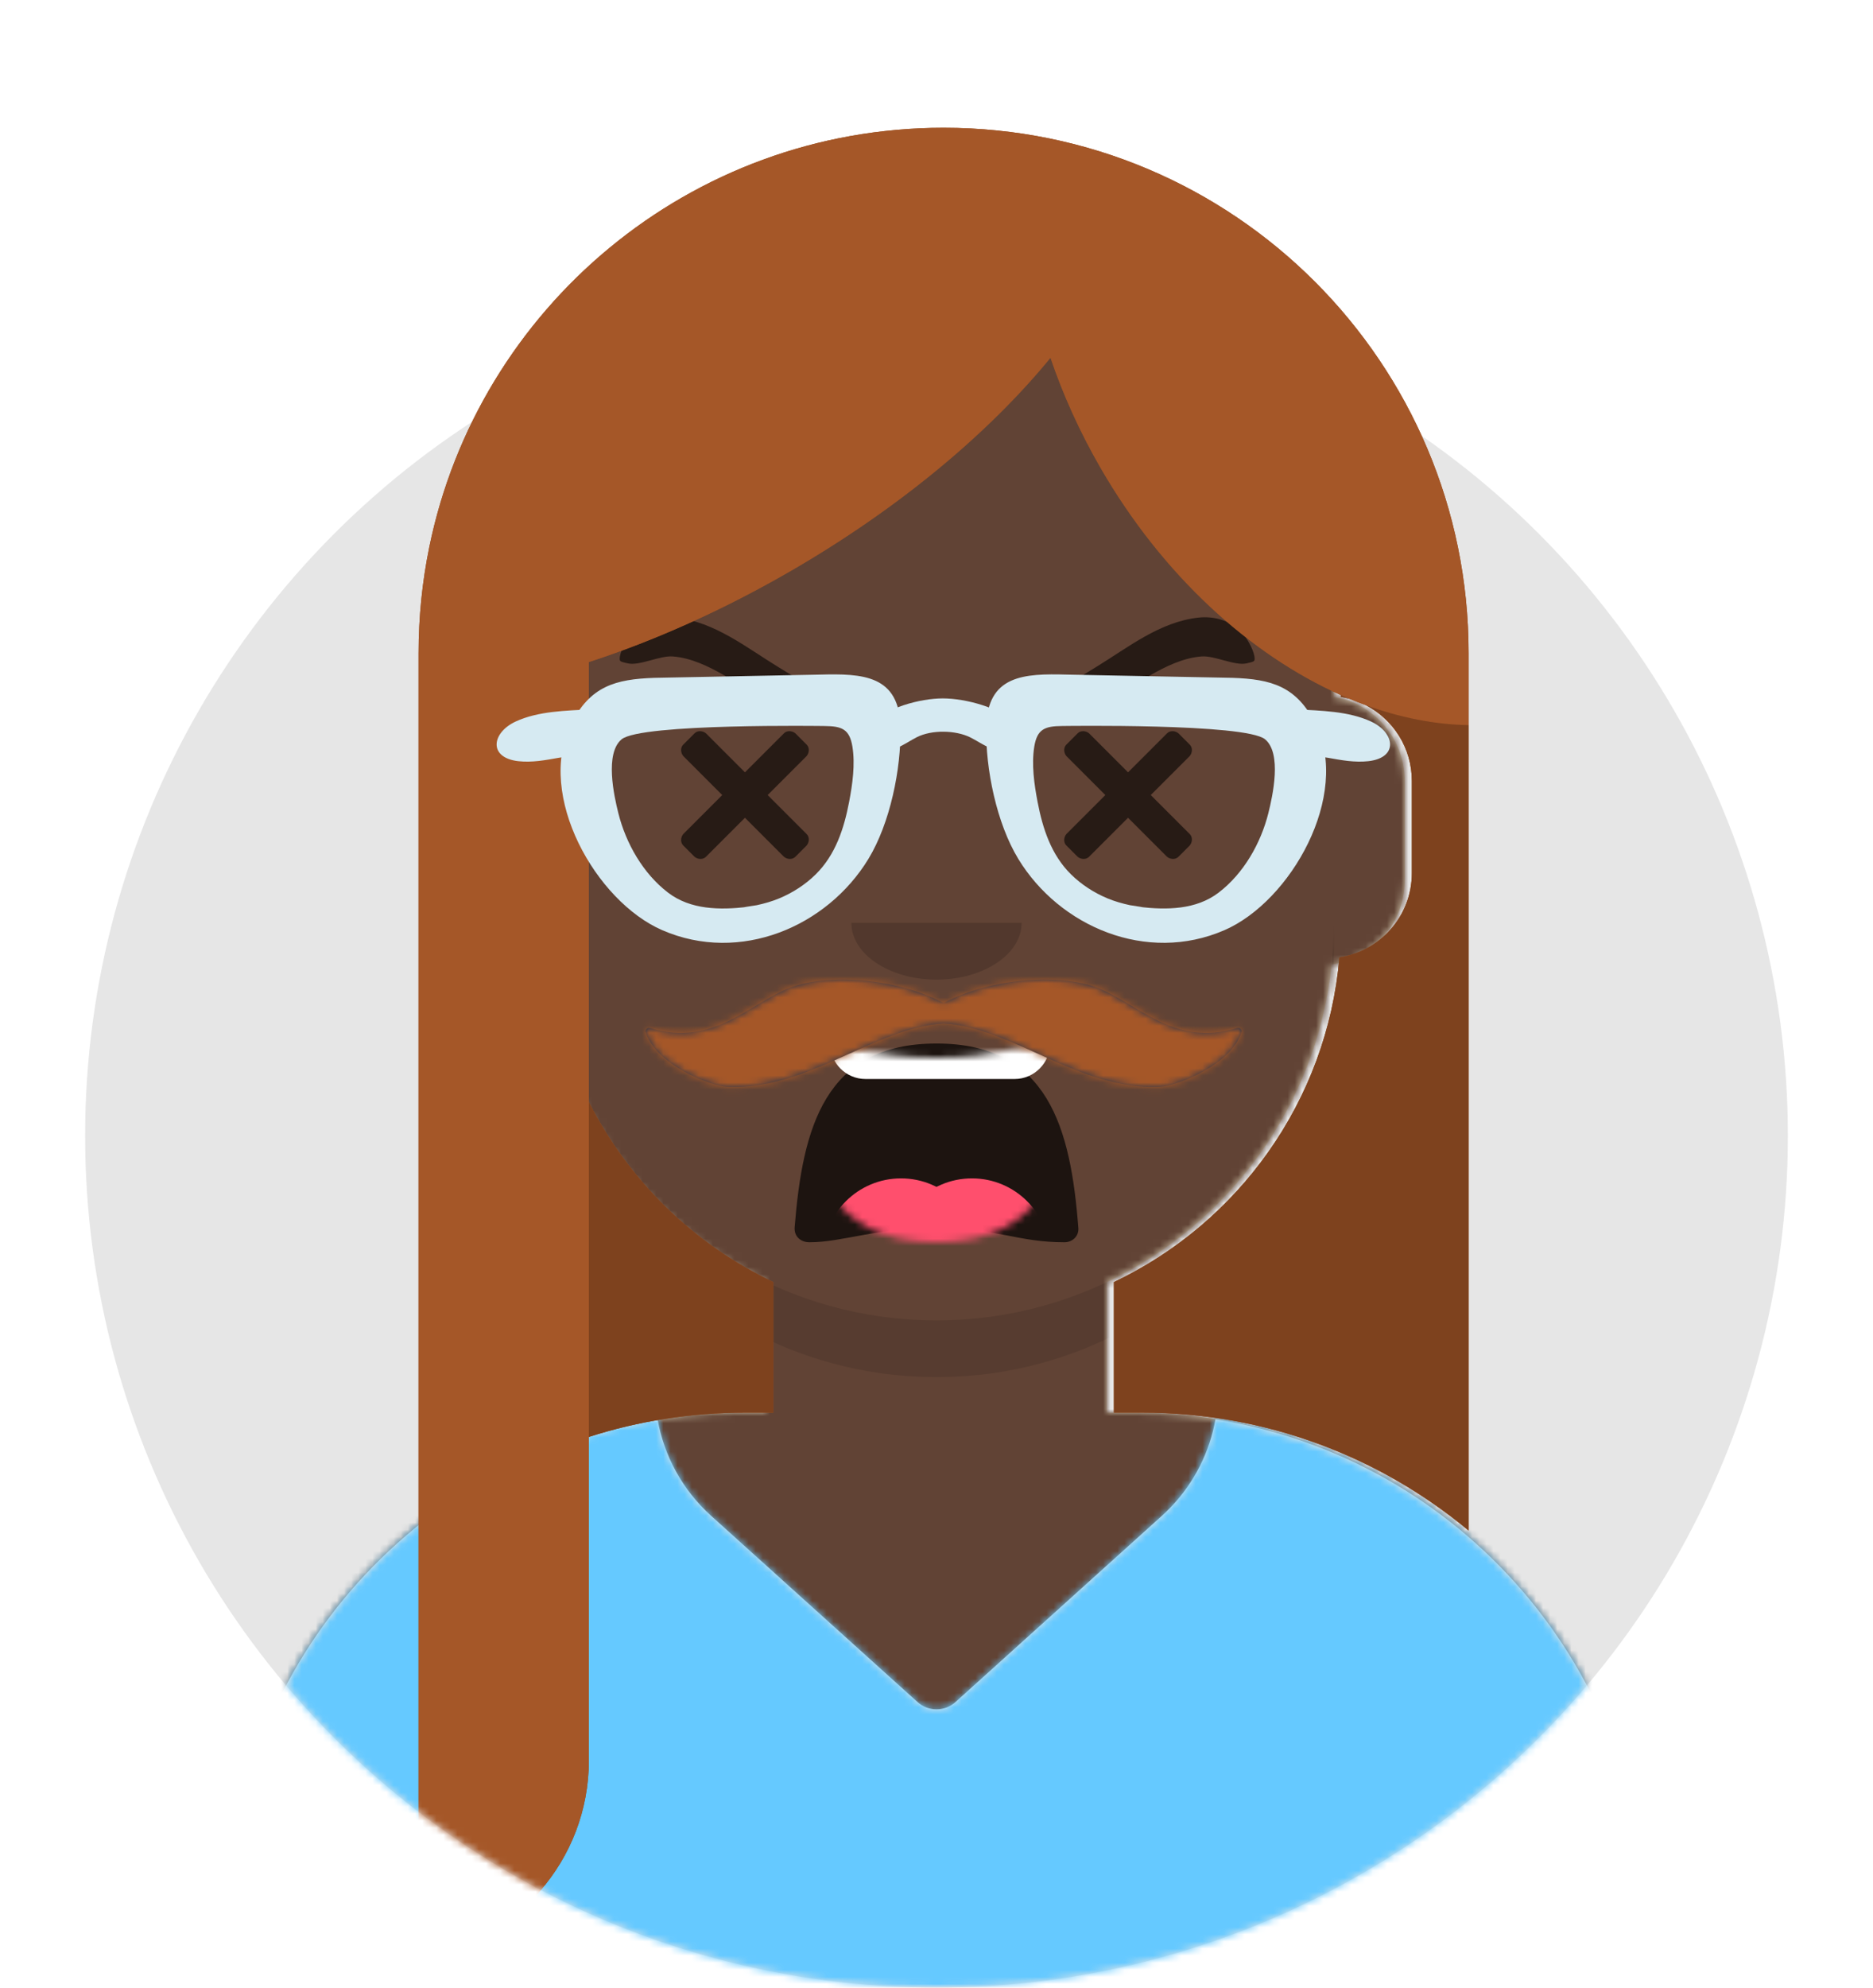 <svg xmlns="http://www.w3.org/2000/svg" xmlns:xlink="http://www.w3.org/1999/xlink" width="264px" height="280px" viewBox="0 0 264 280" version="1.1">
    <title>Avataaar/Circle</title>
    <desc>Created with python_avataaars</desc>
    <defs>
        <circle id="circle_path-1" cx="120" cy="120" r="120" />
        <path d="M-3.19744231e-14,160 L-3.19744231e-14,-1.42108547e-14 L264,-1.42108547e-14 L264,160 L252,160 C252,226.274 198.274,280 132,280 C65.726,280 12,226.274 12,160 L12,160 L-3.19744231e-14,160 Z" id="circle_path-3" />
        <path d="M100,0 C130.928,-5.68137151e-15 156,25.072 156,56 L156.001,62.166 C161.676,63.119 166,68.054 166,74 L166,88 C166,94.052 161.519,99.058 155.694,99.881 C153.628,119.686 141.238,136.422 124.001,144.61 L124,163 L128,163 C167.765,163 200,195.235 200,235 L200,244 L0,244 L0,235 C-4.86974701e-15,195.235 32.235,163 72,163 L76,163 L76,144.611 C58.763,136.422 46.372,119.687 44.305,99.881 C38.481,99.058 34,94.052 34,88 L34,74 C34,68.054 38.325,63.118 44,62.166 L44,56 C44,25.072 69.072,5.68137151e-15 100,0 Z" id="circle_path-5" />
        <path d="M83,36.348 C83,52.629 105.162,65.828 132.5,65.828 C159.838,65.828 182,52.629 182,36.348 C182,34.985 181.845,33.645 181.544,32.331 C210.784,41.488 232,68.792 232,101.052 L232,110 L32,110 L32,101.052 C32,68.397 53.739,40.82 83.534,32.002 C83.182,33.421 83,34.871 83,36.348 Z" id="circle_path-7" />
        <rect id="circle_path-9" x="0" y="0" width="264" height="280" />
        <path d="M74,0 C114.869,0 148,33.131 148,74 L148,84.148 L148,197.608 C135.525,187.237 119.491,181 102,181 L102,181 L98,181 L98,162.611 C115.531,154.283 128.048,137.115 129.791,116.867 C135.569,116.002 140,111.019 140,105 L140,105 L140,92 C140,87.354 137.359,83.324 133.497,81.33 C132.724,81.05 131.952,80.748 131.181,80.426 C130.795,80.32 130.401,80.233 130,80.166 L130,80.166 L130,79.917 C117.224,74.234 104.878,63.071 96.11,47.885 C93.175,42.801 90.831,37.595 89.066,32.397 C80.431,42.941 67.745,53.602 52.342,62.495 C42.778,68.017 33.147,72.291 24,75.266 L24,137.247 C29.602,148.318 38.773,157.278 50,162.611 L50,162.611 L50,181 L46,181 C38.327,181 30.935,182.2 24,184.423 L24,230 C24,244.106 13.569,255.776 0,257.716 L0,74 C0,33.131 33.131,0 74,0 Z" id="circle_path-11" />
    </defs>
    <g id="circle_Avataaar/Circle" stroke="none" stroke-width="1" fill="none" fill-rule="evenodd">
        <g id="circle_Circle" transform="translate(12, 40)">
            <mask id="circle_mask-2" fill="white">
                <use xlink:href="#circle_path-1" />
            </mask>
            <use id="circle_Circle-Background" fill="#E6E6E6" xlink:href="#circle_path-1" />
            <g id="circle_Fabric-Color" mask="url(#circle_mask-2)" fill="">
                <rect id="circle_🖍Color" x="0" y="0" width="240" height="240" />
            </g>
        </g>
        <mask id="circle_mask-4" fill="white">
            <use xlink:href="#circle_path-3" />
        </mask>
        <g id="circle_Mask" />
        <g id="circle_Avataaar" mask="url(#circle_mask-4)">
            <g id="circle_Body" transform="translate(32, 36)">
                <mask id="circle_mask-6" fill="white">
                    <use xlink:href="#circle_path-5" />
                </mask>
                <use fill="#D0C6AC" xlink:href="#circle_path-5" />
                <g id="circle_Skin-Color" mask="url(#circle_mask-6)" fill="#614335">
                    <g transform="translate(-32, 0)" id="circle_Color">
                        <rect x="0" y="0" width="264" height="244" />
                    </g>
                </g>
                <path d="M44,94 C44,124.928 69.072,150 100,150 C130.928,150 156,124.928 156,94 L156,94 L156,102 C156,132.928 130.928,158 100,158 C69.072,158 44,132.928 44,102 Z" id="circle_Neck-Shadow" fill-opacity="0.1" fill="#000000" mask="url(#circle_mask-6)" />
            </g>
            <g id="circle_Clothing" transform="translate(0, 170)">
                
            <defs>
        <path d="M232,101.052 L232,110 L32,110 L32,101.052 C32,65.138 58.294,35.366 92.681,29.936 C93.584,35.007 96.117,39.825 100.236,43.539 L100.236,43.539 L129.321,69.768 C130.843,71.14 133.157,71.14 134.679,69.768 L134.679,69.768 L163.764,43.539 C164.189,43.155 164.601,42.756 164.998,42.343 C168.414,38.788 170.517,34.453 171.319,29.939 C205.707,35.367 232,65.139 232,101.052 Z" id="shirt_v_neck_path-1" />
    </defs>
    <g id="shirt_v_neck_Clothing/Shirt-V-Neck" stroke="none" stroke-width="1" fill="none" fill-rule="evenodd">
        <mask id="shirt_v_neck_mask-2" fill="white">
            <use xlink:href="#shirt_v_neck_path-1" />
        </mask>
        <use id="shirt_v_neck_Clothes" fill="#E6E6E6" xlink:href="#shirt_v_neck_path-1" />
        <g id="shirt_v_neck_Fabric-Color" mask="url(#shirt_v_neck_mask-2)" fill="#65C9FF">
            <rect id="shirt_v_neck_🖍Color" x="0" y="0" width="264" height="110" />
        </g>
    </g>
</g>
            <g id="circle_Face" transform="translate(76, 82)" fill="#000000">
                <g id="circle_Mouth" transform="translate(2, 52)">    
                    
                <defs>
        <path d="M34.008,15.136 C35.128,29.124 38.235,40.993 53.996,41 C69.758,41.007 72.917,29.057 73.994,15.006 C74.081,13.876 73.174,13 72.037,13 C65.351,13 62.67,14.994 53.989,15 C45.309,15.006 40.757,13 36.092,13 C34.949,13 33.896,13.737 34.008,15.136 Z" id="scream_open_path-1" />
    </defs>
    <g id="scream_open_Mouth/Scream-Open" stroke="none" stroke-width="1" fill="none" fill-rule="evenodd">
        <mask id="scream_open_mask-2" fill="white">
            <use xlink:href="#scream_open_path-1" />
        </mask>
        <use id="scream_open_Mouth" fill-opacity="0.7" fill="#000000" transform="translate(54, 27) scale(1, -1) translate(-54, -27) " xlink:href="#scream_open_path-1" />
        <path d="M44,2 L65,2 C67.761,2 70,4.239 70,7 L70,13 C70,15.761 67.761,18 65,18 L44,18 C41.239,18 39,15.761 39,13 L39,7 C39,4.239 41.239,2 44,2 Z" id="scream_open_Teeth" fill="#FFFFFF" mask="url(#scream_open_mask-2)" />
        <g id="scream_open_Tongue" mask="url(#scream_open_mask-2)" fill="#FF4F6D">
            <g transform="translate(38, 32)" id="scream_open_Say-ahhhh">
                <circle cx="11" cy="11" r="11" />
                <circle cx="21" cy="11" r="11" />
            </g>
        </g>
    </g>
</g>
                <g id="circle_Nose" transform="translate(28, 40)" fill-opacity="0.16">
                    
                <g id="default_Nose/Default" stroke="none" stroke-width="1" fill="none" fill-rule="evenodd" fill-opacity="0.16">
        <path d="M16,8 C16,12.418 21.373,16 28,16 L28,16 C34.627,16 40,12.418 40,8" id="default_Nose" fill="#000000" />
    </g>
</g>
                <g id="circle_Eyes" transform="translate(0, 8)">
                    
                <g id="x_dizzy_Eyes/X-Dizzy-😵" stroke="none" stroke-width="1" fill="none" fill-rule="evenodd" fill-opacity="0.6">
        <path d="M23.5,13.3 L29,18.799 L34.5,13.3 C34.9,12.9 35.6,12.9 36.1,13.3 L37.7,14.9 C38.1,15.3 38.1,16 37.7,16.5 L32.2,22 L37.7,27.5 C38.1,27.9 38.1,28.6 37.7,29.1 L36.1,30.7 C35.7,31.1 35,31.1 34.5,30.7 L29,25.2 L23.5,30.7 C23.1,31.1 22.4,31.1 21.9,30.7 L20.3,29.1 C19.9,28.7 19.9,28 20.3,27.5 L25.799,22 L20.3,16.5 C19.9,16 19.9,15.3 20.3,14.9 L21.9,13.3 C22.3,12.9 23,12.9 23.5,13.3 Z" id="x_dizzy_Eye" fill="#000000" fill-rule="nonzero" />
        <path d="M77.5,13.3 L83,18.799 L88.5,13.3 C88.9,12.9 89.6,12.9 90.1,13.3 L91.7,14.9 C92.1,15.3 92.1,16 91.7,16.5 L86.2,22 L91.7,27.5 C92.1,27.9 92.1,28.6 91.7,29.1 L90.1,30.7 C89.7,31.1 89,31.1 88.5,30.7 L83,25.2 L77.5,30.7 C77.1,31.1 76.4,31.1 75.9,30.7 L74.3,29.1 C73.9,28.7 73.9,28 74.3,27.5 L79.799,22 L74.3,16.5 C73.9,16 73.9,15.3 74.3,14.9 L75.9,13.3 C76.3,12.9 77,12.9 77.5,13.3 Z" id="x_dizzy_Eye" fill="#000000" fill-rule="nonzero" />
    </g>
</g>
                <g id="circle_Eyebrow" fill-opacity="0.6">
                    
                <g id="angry_natural_Eyebrow/Natural/Angry-Natural" stroke="none" stroke-width="1" fill="none" fill-rule="evenodd" fill-opacity="0.6">
        <path d="M44.857,12.228 C44.858,12.219 44.858,12.219 44.857,12.228 M17.586,7.892 C15.244,8.33 13.087,9.788 12.152,12.099 C11.801,12.967 11.392,14.924 11.708,15.807 C11.828,16.143 12.033,16.101 12.956,16.043 C14.644,15.937 16.933,13.662 18.748,13.256 C21.275,12.69 23.983,13.115 26.496,13.688 C30.811,14.673 36.485,17.788 40.946,16.17 C41.278,16.05 45.621,12.923 44.369,12.277 C43.924,11.907 41.137,12.085 40.622,11.999 C38.228,11.597 35.73,10.935 33.373,10.327 C28.233,9 22.967,6.881 17.586,7.892" id="angry_natural_Eyebrows-The-Web" fill="#000000" transform="translate(28.095, 12.128) rotate(17) translate(-28.095, -12.128) " />
        <path d="M100.918,12.209 C100.92,12.2 100.92,12.2 100.918,12.209 M73.586,7.892 C71.244,8.33 69.087,9.788 68.152,12.099 C67.801,12.967 67.392,14.924 67.708,15.807 C67.828,16.143 68.033,16.101 68.956,16.043 C70.644,15.937 72.933,13.662 74.748,13.256 C77.275,12.69 79.983,13.115 82.496,13.688 C86.811,14.673 92.485,17.788 96.946,16.17 C97.278,16.05 101.621,12.923 100.369,12.277 C99.924,11.907 97.137,12.085 96.622,11.999 C94.228,11.597 91.73,10.935 89.373,10.327 C84.233,9 78.967,6.881 73.586,7.892" id="angry_natural_Eyebrows-The-Web" fill="#000000" transform="translate(84.095, 12.128) scale(-1, 1) rotate(17) translate(-84.095, -12.128) " />
    </g>
</g>
            </g>
            <g id="circle_Top">
                
            <defs>
    <path d="M98 181L98 162.611C115.531 154.283 128.048 137.115 129.791 116.867C135.569 116.002 140 111.019 140 105L140 92C140 87.358 137.364 83.331 133.506 81.335C132.73 81.052 131.955 80.749 131.18 80.426C130.794 80.32 130.4 80.233 130 80.166L130 79.917C117.224 74.234 104.878 63.071 96.11 47.885C93.175 42.801 90.831 37.595 89.066 32.397C80.431 42.941 67.745 53.602 52.342 62.495C42.778 68.017 33.147 72.291 24 75.266L24 137.246C29.602 148.318 38.773 157.277 50 162.611L50 181L46 181C38.327 181 30.935 182.2 24 184.423L24 230C24 244.106 13.569 255.776 0 257.716L0 74C0 68.891 0.518 63.904 1.503 59.086C8.404 25.366 38.24 0 74 0C114.869 0 148 33.131 148 74L148 197.608C135.525 187.237 119.491 181 102 181L98 181Z" id="straight_2_path_1" />
    <clipPath id="straight_2_mask_1">
      <use xlink:href="#straight_2_path_1" />
    </clipPath>
  </defs>
  <g id="straight_2_TopLong-HairStraight-2">
    <g id="straight_2_Hair" transform="translate(59 18)">
      <path d="M98 181L98 162.611C115.531 154.283 128.048 137.115 129.791 116.867C135.569 116.002 140 111.019 140 105L140 92C140 87.358 137.364 83.331 133.506 81.335C132.73 81.052 131.955 80.749 131.18 80.426C130.794 80.32 130.4 80.233 130 80.166L130 79.917C117.224 74.234 104.878 63.071 96.11 47.885C93.175 42.801 90.831 37.595 89.066 32.397C80.431 42.941 67.745 53.602 52.342 62.495C42.778 68.017 33.147 72.291 24 75.266L24 137.246C29.602 148.318 38.773 157.277 50 162.611L50 181L46 181C38.327 181 30.935 182.2 24 184.423L24 230C24 244.106 13.569 255.776 0 257.716L0 74C0 68.891 0.518 63.904 1.503 59.086C8.404 25.366 38.24 0 74 0C114.869 0 148 33.131 148 74L148 197.608C135.525 187.237 119.491 181 102 181L98 181Z" id="straight_2_Mask-Hair" fill="#944F23" fill-rule="evenodd" stroke="none" />
      <g clip-path="url(#straight_2_mask_1)">
        <g id="straight_2_Hair-Color" transform="translate(-58 -18)" fill="#4A312C">
          <path d="M0 0L264 0L264 280L0 280L0 0Z" id="straight_2_Color" fill="#A55728" fill-rule="evenodd" stroke="none" />
        </g>
      </g>
    </g>
    <path d="M76.326 181L76.326 162.611C93.857 154.283 106.374 137.115 108.117 116.867C113.895 116.002 118.326 111.019 118.326 105L118.326 92C118.326 87.358 115.69 83.331 111.832 81.335C116.7 83.108 121.589 84.072 126.326 84.148L126.326 197.608C113.851 187.237 97.817 181 80.326 181L76.326 181ZM2.326 184.423C9.261 182.2 16.653 181 24.326 181L28.326 181L28.326 162.611C17.099 157.277 7.927 148.318 2.326 137.246L2.326 184.423ZM108.326 79.917L108.326 80.166C108.726 80.233 109.12 80.32 109.506 80.426C109.112 80.261 108.719 80.092 108.326 79.917Z" transform="translate(80.674 18)" id="straight_2_Shadow" fill="#000000" fill-opacity="0.239" fill-rule="evenodd" stroke="none" />
    <g id="straight_2_Facial-Hair" transform="translate(49 72)"><defs>
        <path d="M105.612,67.132 C111.386,69.337 116.495,75.583 125.362,72.828 C125.731,72.714 126.091,73.045 125.98,73.409 C124.607,77.918 116.973,81.007 114.379,81.108 C103.04,81.55 93.906,72.831 84.001,72.162 C74.095,72.83 64.961,81.55 53.622,81.108 C51.028,81.007 43.394,77.918 42.02,73.409 C41.909,73.045 42.27,72.714 42.639,72.828 C51.505,75.583 56.614,69.337 62.389,67.132 C67.578,65.149 77.209,65.711 84.001,69.297 C90.793,65.711 100.422,65.149 105.612,67.132 Z" id="moustache_fancy_path-1" />
    </defs>
    <g id="moustache_fancy_Facial-Hair/Moustache-Fancy" stroke="none" stroke-width="1" fill="none" fill-rule="evenodd">
        <mask id="moustache_fancy_mask-2" fill="white">
            <use xlink:href="#moustache_fancy_path-1" />
        </mask>
        <use id="moustache_fancy_Moustache-U-a-Question" fill="#28354B" xlink:href="#moustache_fancy_path-1" />
        <g id="moustache_fancy_Facial-Hair-Color" mask="url(#moustache_fancy_mask-2)" fill="#A55728">
            <rect id="moustache_fancy_Color" x="0" y="0" width="168" height="152" />
        </g>
    </g>
</g>
    <g id="straight_2_Accessory" transform="translate(62 85)"><defs>
        <filter x="-3.2%" y="-10.5%" width="106.3%" height="121.1%" filterUnits="objectBoundingBox" id="prescription_01_filter-1">
            <feOffset dx="0" dy="2" in="SourceAlpha" result="shadowOffsetOuter1" />
            <feColorMatrix values="0 0 0 0 0   0 0 0 0 0   0 0 0 0 0  0 0 0 0.1 0" type="matrix" in="shadowOffsetOuter1" result="shadowMatrixOuter1" />
            <feMerge>
                <feMergeNode in="shadowMatrixOuter1" />
                <feMergeNode in="SourceGraphic" />
            </feMerge>
        </filter>
    </defs>
    <g id="prescription_01_Top/_Resources/Prescription-01" stroke="none" stroke-width="1" fill="none" fill-rule="evenodd">
        <g id="prescription_01_Glasses" filter="url(#prescription_01_filter-1)" transform="translate(8, 8)" fill="#D6EAF2">
            <path d="M46.249,7.275 C48.621,7.298 49.742,7.692 50.146,10.165 C50.555,12.671 50.157,15.487 49.685,17.955 C48.965,21.723 47.767,25.415 44.978,28.169 C43.508,29.619 41.717,30.775 39.811,31.564 C38.799,31.983 37.73,32.286 36.661,32.516 C36.349,32.583 33.682,32.95 35.318,32.764 C31.501,33.199 27.36,33.182 24.172,30.753 C20.64,28.06 18.22,23.8 17.157,19.556 C16.534,17.073 15.226,11.134 17.616,9.149 C20.353,6.875 46.249,7.275 46.249,7.275 L46.249,7.275 Z M22.218,0.49 C16.777,0.678 13.147,1.634 10.463,7.069 C5.546,17.03 13.963,31.969 23.352,36.039 C34.329,40.799 46.592,35.532 52.396,26.006 C55.469,20.962 57.022,13.323 56.922,7.504 C56.795,0.076 51.607,-0.13 45.509,0.034 L22.218,0.49 Z" id="prescription_01_Frame-Stuff" />
            <path d="M79.681,7.273 C77.309,7.295 76.188,7.689 75.784,10.163 C75.374,12.668 75.772,15.485 76.244,17.952 C76.965,21.72 78.163,25.412 80.952,28.166 C82.421,29.616 84.213,30.772 86.119,31.562 C87.131,31.981 88.2,32.284 89.268,32.513 C89.581,32.58 92.247,32.948 90.612,32.761 C94.429,33.197 98.57,33.179 101.757,30.75 C105.29,28.058 107.709,23.798 108.773,19.554 C109.396,17.071 110.703,11.132 108.314,9.147 C105.576,6.872 79.681,7.273 79.681,7.273 L79.681,7.273 Z M103.712,0.488 C109.152,0.675 112.783,1.632 115.466,7.067 C120.384,17.028 111.967,31.966 102.577,36.037 C91.6,40.797 79.338,35.529 73.534,26.004 C70.461,20.96 68.907,13.321 69.007,7.501 C69.135,0.074 74.323,-0.132 80.421,0.032 L103.712,0.488 Z" id="prescription_01_Frame-Stuff" />
            <path d="M13.197,4.927 C9.785,5.118 5.886,5.164 2.69,6.639 C-0.695,8.201 -1.218,11.739 3.049,12.226 C4.971,12.446 6.895,12.083 8.787,11.745 C10.337,11.468 12.442,11.558 13.906,10.966 C16.636,9.862 16.46,4.74 13.197,4.927" id="prescription_01_Frame-Stuff" />
            <path d="M112.735,4.927 C116.147,5.118 120.046,5.164 123.242,6.639 C126.626,8.201 127.149,11.739 122.882,12.226 C120.961,12.446 119.037,12.083 117.144,11.745 C115.595,11.468 113.49,11.558 112.025,10.966 C109.296,9.862 109.471,4.74 112.735,4.927" id="prescription_01_Frame-Stuff" />
            <path d="M73.109,7.013 C71.163,4.713 66.091,3.385 62.891,3.385 C59.691,3.385 54.768,4.713 52.822,7.013 C51.841,8.172 51.807,9.724 53.508,10.451 C55.626,11.357 57.517,9.714 59.213,8.855 C61.381,7.757 64.712,7.877 66.719,8.855 C68.427,9.688 70.305,11.357 72.423,10.451 C74.124,9.724 74.091,8.172 73.109,7.013" id="prescription_01_Frame-Stuff" />
        </g>
    </g>
</g>
  </g>
</g>
        </g>
    </g>
</svg>
